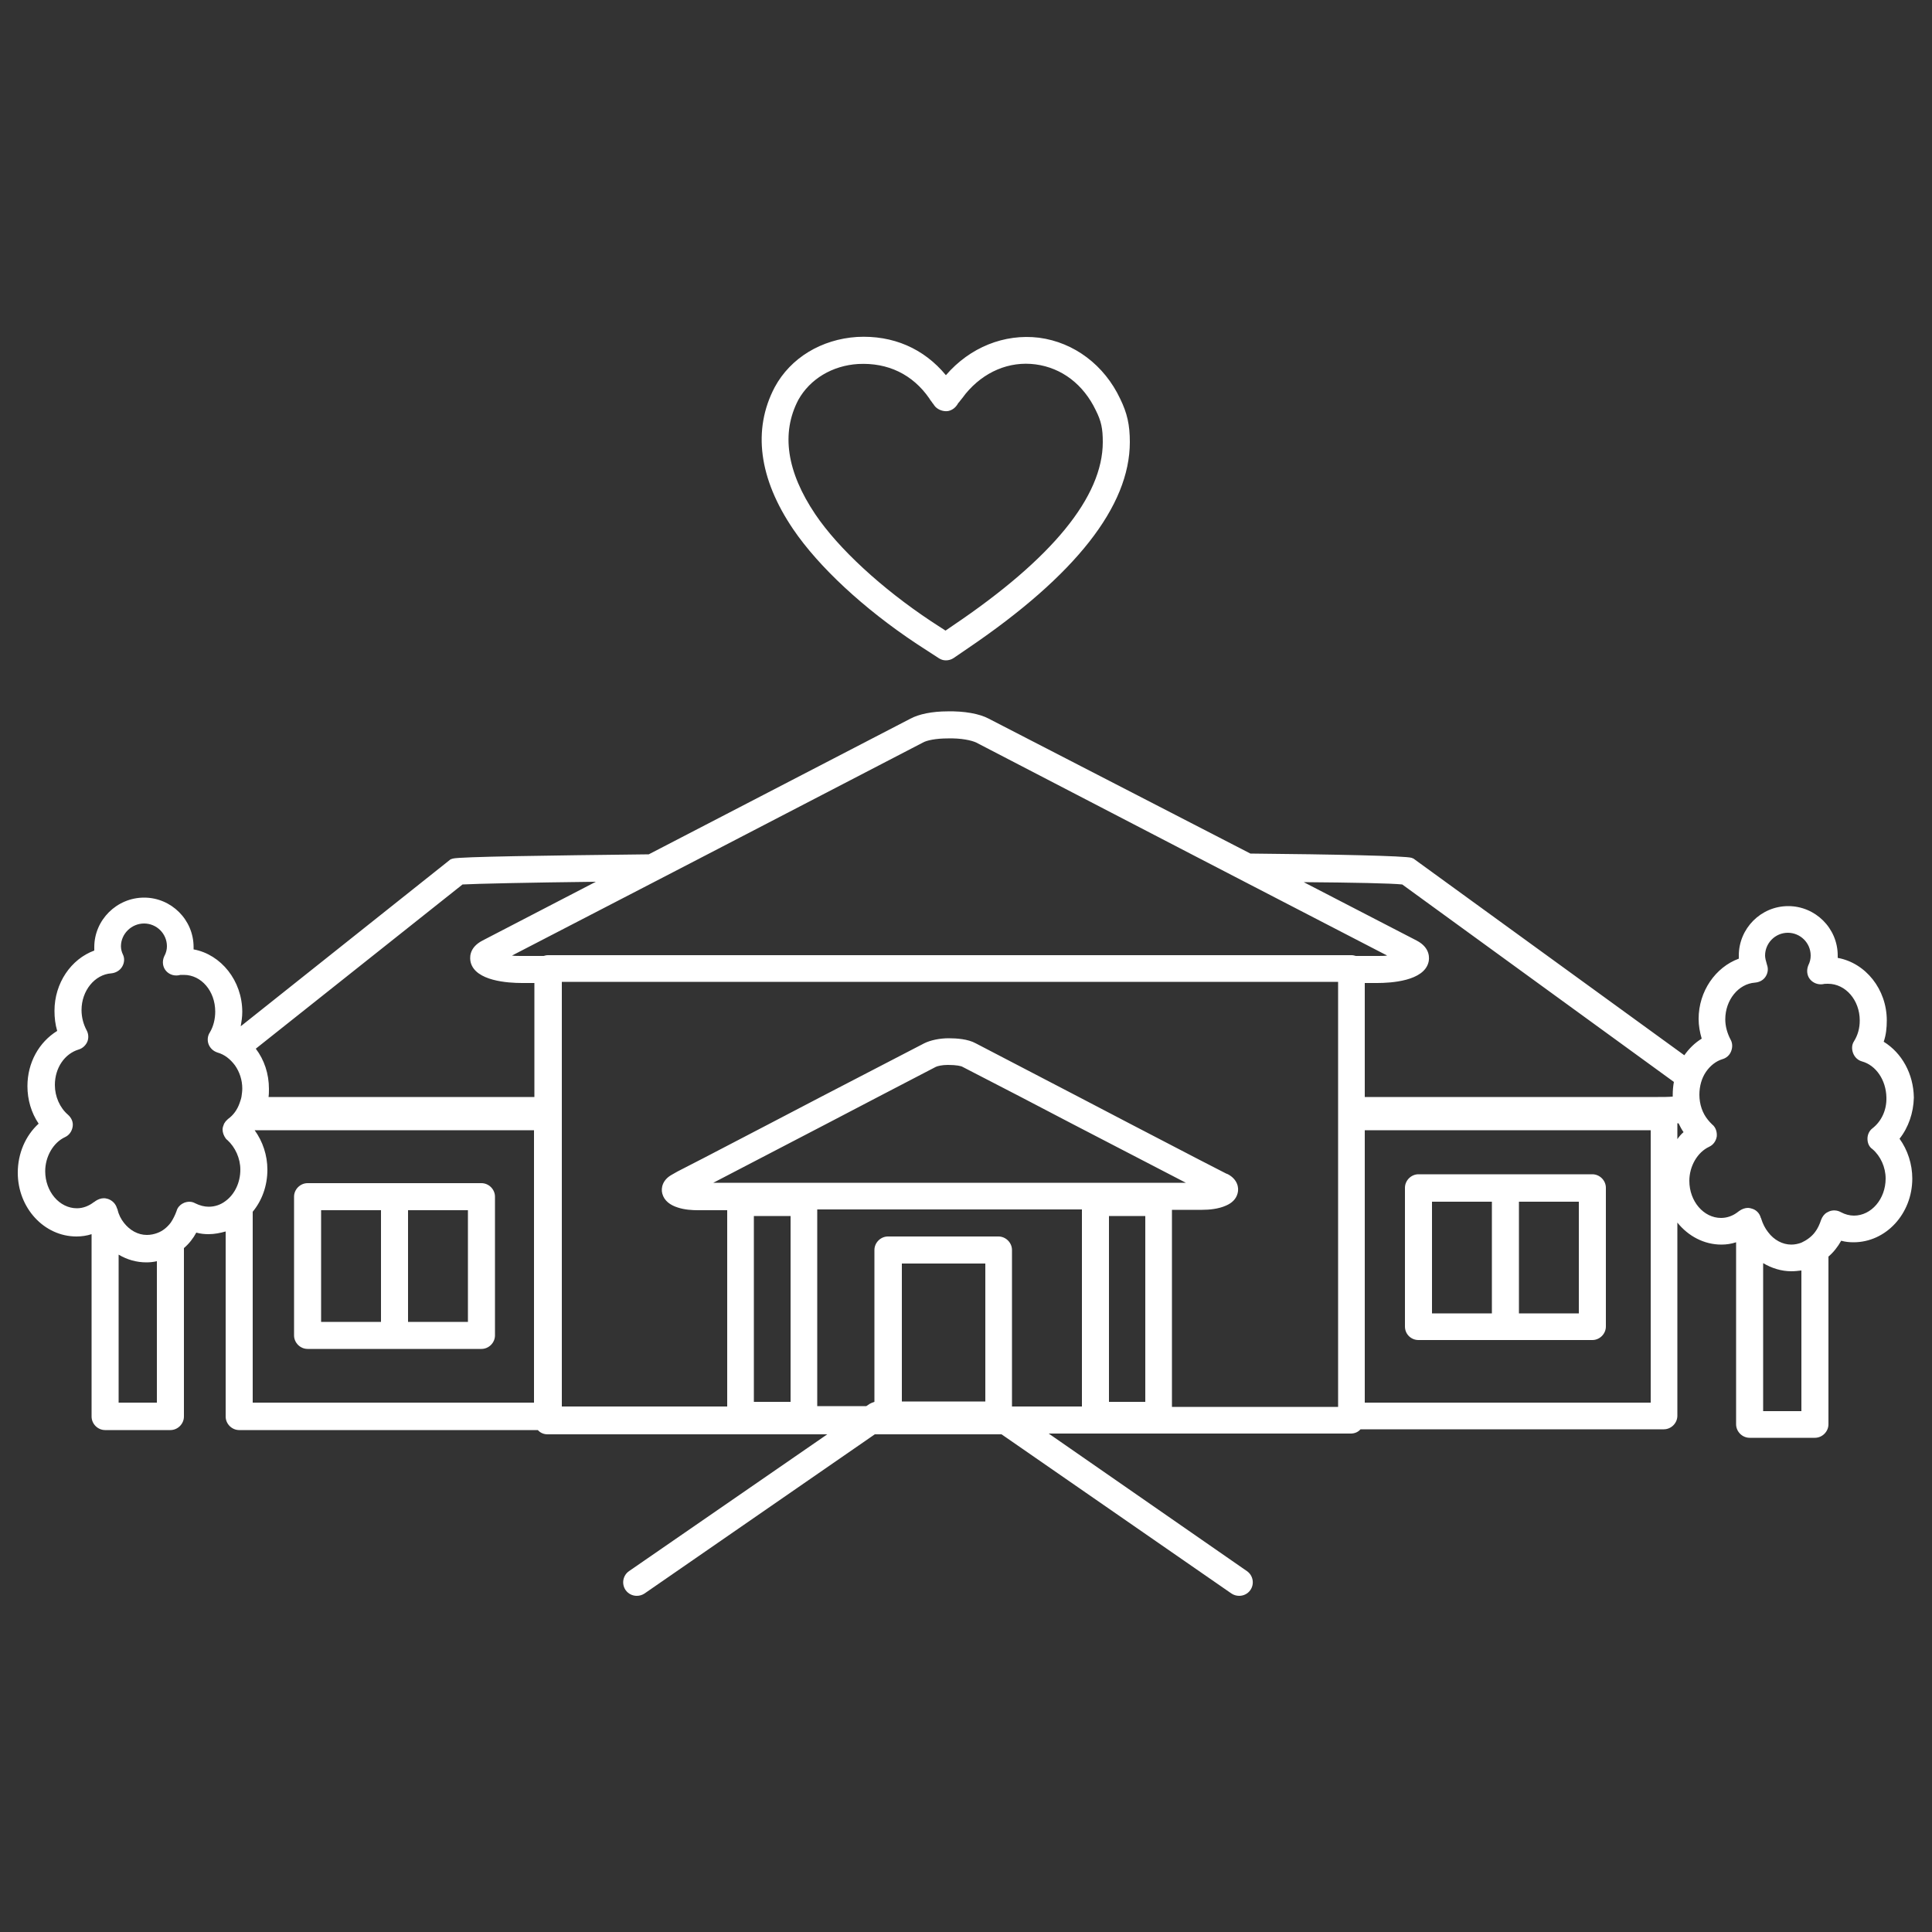 <?xml version="1.0" encoding="utf-8"?>
<!-- Generator: Adobe Illustrator 27.2.0, SVG Export Plug-In . SVG Version: 6.00 Build 0)  -->
<svg version="1.1" id="Layer_1" xmlns="http://www.w3.org/2000/svg" xmlns:xlink="http://www.w3.org/1999/xlink" x="0px" y="0px"
	 viewBox="0 0 500 500" style="enable-background:new 0 0 500 500;" xml:space="preserve">
<rect x="0" y="0" width="500" height="500" fill="#333333" stroke="none"/>
<style type="text/css">
	.st0{fill:#fff;}
</style>
<g>
	<path class="st0" d="M124.6,306.2h-45c-1.9,0-3.5,1.6-3.5,3.5v35.9c0,1.9,1.6,3.5,3.5,3.5h45c1.9,0,3.5-1.6,3.5-3.5v-35.9
		C128.1,307.8,126.5,306.2,124.6,306.2z M83.1,342.1v-28.9h15.5v28.9H83.1z M121.1,342.1h-15.5v-28.9h15.5V342.1z"/>
	<path class="st0" d="M367.1,346.8h45c1.9,0,3.5-1.6,3.5-3.5v-35.9c0-1.9-1.6-3.5-3.5-3.5h-45c-1.9,0-3.5,1.6-3.5,3.5v35.9
		C363.6,345.3,365.2,346.8,367.1,346.8z M408.6,311v28.9h-15.5V311H408.6z M370.6,311h15.5v28.9h-15.5V311z"/>
	<path class="st0" d="M237.2,166.6C237.2,166.6,237.2,166.6,237.2,166.6l5.7,3.7c0.6,0.4,1.2,0.6,1.9,0.6c0.7,0,1.4-0.2,2-0.6
		l3.8-2.6c27.7-18.8,41.8-36.7,41.8-53.3c0-4.5-0.7-7.5-2.5-11.2c-4.1-8.7-11.9-14.6-21-15.8c-9-1.1-17.9,2.5-24.1,9.7
		c-5.7-6.9-13.7-10.4-23-9.9c-9.2,0.6-17.2,5.4-21.3,13c-5.8,11-4.1,23.7,4.8,36.8C211.9,146.7,223.5,157.5,237.2,166.6z
		 M206.6,103.5c3-5.4,8.8-8.9,15.5-9.3c7.7-0.4,14.1,2.7,18.4,8.9c0.2,0.4,0.5,0.7,0.7,1c0.1,0.2,0.2,0.3,0.3,0.4
		c0.2,0.3,0.4,0.6,0.6,0.8c0.8,0.8,2,1.2,3.1,1.1c0.8-0.1,2-0.6,2.8-2.1c0.1-0.1,0.3-0.3,0.5-0.6c0.4-0.5,0.9-1.1,1.4-1.8
		c4.7-5.7,11.3-8.5,18.1-7.6c6.8,0.9,12.4,5.2,15.6,11.9c1.4,2.8,1.8,4.7,1.8,8.2c0,14.1-13,30.1-38.8,47.5l-1.9,1.3l-3.7-2.4
		c-12.8-8.5-24-18.8-30-27.7C203.6,122.1,202.1,112.1,206.6,103.5z"/>
	<path class="st0" d="M495.3,284c-0.1-6.1-3.1-11.5-7.8-14.4c0.6-1.7,0.8-3.6,0.8-5.5c0-8.1-5.5-14.9-12.7-16.2c0-0.2,0-0.4,0-0.6
		c0-7.1-5.8-12.8-12.8-12.8c-7.1,0-12.8,5.8-12.8,12.8c0,0.3,0,0.6,0,0.8c-6,2.2-10.4,8.4-10.4,15.6c0,1.7,0.3,3.4,0.8,5.1
		c-1.8,1.1-3.3,2.6-4.5,4.3l-70.1-50.9l-0.5-0.2c-1.6-0.5-19.9-0.9-41.7-1.1L255.9,186c-2.4-1.3-6.4-2-10.7-1.9
		c-3.9,0-7.4,0.7-9.6,1.9l-67.7,35.1c-26,0.3-49,0.6-50.7,1.1l-0.6,0.2l-54.3,43.2c0.2-1.2,0.4-2.4,0.4-3.7
		c0-8.1-5.5-14.9-12.6-16.2c0-0.2,0-0.4,0-0.6c0-7.1-5.8-12.8-12.8-12.8c-7.1,0-12.9,5.8-12.9,12.8c0,0.3,0,0.6,0,0.9
		c-6,2.2-10.3,8.4-10.3,15.6c0,1.8,0.2,3.5,0.7,5.2c-4.7,2.9-7.7,8.2-7.7,14.3c0,3.5,1,6.9,2.9,9.7c-3.4,3.1-5.4,7.7-5.4,12.7
		c0,9.1,6.8,16.5,15.2,16.5c1.3,0,2.7-0.2,3.9-0.6v47.2c0,1.9,1.6,3.5,3.5,3.5h16.9c1.9,0,3.5-1.6,3.5-3.5v-43.6
		c1.3-1.1,2.4-2.5,3.2-4c1.1,0.3,2.1,0.4,3.2,0.4c1.5,0,3-0.3,4.4-0.7v47.9c0,1.9,1.6,3.5,3.5,3.5h77.3c0.6,0.7,1.5,1.1,2.5,1.1
		h72.4l-51.3,35.4c-1.6,1.1-2,3.3-0.9,4.9c0.7,1,1.8,1.5,2.9,1.5c0.7,0,1.4-0.2,2-0.6l59.6-41.2h32.8l59.5,41.2
		c0.6,0.4,1.3,0.6,2,0.6c1.1,0,2.2-0.5,2.9-1.5c1.1-1.6,0.7-3.8-0.9-4.9L271.4,371h78.2c1,0,1.9-0.4,2.5-1.1h78.5
		c1.9,0,3.5-1.6,3.5-3.5v-50c2.8,3.5,6.9,5.7,11.4,5.7c1.3,0,2.6-0.2,3.8-0.6v47.1c0,1.9,1.6,3.5,3.5,3.5h16.9
		c1.9,0,3.5-1.6,3.5-3.5v-43.4c1.3-1.1,2.4-2.5,3.3-4.1c1.1,0.3,2.1,0.4,3.2,0.4c8.4,0,15.2-7.4,15.2-16.5c0-3.7-1.2-7.4-3.3-10.3
		c2.3-2.9,3.6-6.7,3.7-10.6C495.3,284.1,495.3,284.1,495.3,284z M484.6,292c-0.8,0.6-1.3,1.6-1.3,2.7c0,1.1,0.4,2.1,1.3,2.7
		c2.1,1.8,3.4,4.7,3.4,7.6c0,5.3-3.7,9.6-8.2,9.6c-1.1,0-2.3-0.3-3.4-0.9c-0.9-0.5-2-0.6-3-0.2c-0.2,0.1-0.4,0.2-0.6,0.3
		c-0.7,0.4-1.2,1.1-1.5,1.9c-0.4,1.2-0.9,2.3-1.6,3.2c-0.9,1.2-2.2,2.1-3.5,2.7c-0.8,0.3-1.7,0.5-2.6,0.5c-2.3,0-4.5-1.2-6-3.2
		c-0.8-1-1.4-2.2-1.8-3.5c0-0.1,0-0.1-0.1-0.2c-0.3-1.2-1.2-2.1-2.3-2.4c-0.3-0.1-0.7-0.2-1-0.2c-0.8,0-1.6,0.3-2.3,0.8
		c-0.1,0.1-0.3,0.2-0.4,0.3c-1.3,1-2.8,1.5-4.3,1.5c-4.5,0-8.2-4.3-8.2-9.6c0-3.8,2.1-7.4,5.1-8.8c1.1-0.5,1.8-1.5,2-2.7
		c0.1-1.2-0.3-2.4-1.2-3.1c-0.4-0.4-0.8-0.8-1.1-1.2c-1.4-1.7-2.2-4-2.2-6.5c0-2.2,0.6-4.3,1.7-5.9c1.1-1.6,2.6-2.8,4.3-3.3
		c1-0.3,1.8-1,2.2-2c0.4-1,0.4-2.1-0.1-3c-0.9-1.7-1.4-3.5-1.4-5.3c0-5,3.4-9.2,7.7-9.5c1.1-0.1,2.1-0.6,2.7-1.5
		c0.6-0.9,0.8-2,0.4-3.1c-0.3-1-0.5-1.8-0.5-2.4c0-3.2,2.6-5.9,5.9-5.9c3.2,0,5.9,2.6,5.9,5.9c0,0.9-0.2,1.7-0.6,2.5
		c-0.5,1.2-0.4,2.6,0.4,3.6c0.8,1,2.1,1.5,3.4,1.3c0.3-0.1,0.8-0.1,1.3-0.1c4.5,0,8.2,4.2,8.2,9.5c0,2-0.5,3.8-1.5,5.4
		c-0.6,0.9-0.6,2.1-0.2,3.1c0.4,1,1.2,1.8,2.3,2.1c3.6,1,6.2,4.8,6.3,9.3C488.3,287.3,486.9,290.2,484.6,292z M466.2,365.2h-9.9
		v-38.3c2.2,1.3,4.7,2.1,7.3,2.1c0.9,0,1.7-0.1,2.6-0.2V365.2z M261.9,364v-40.5c0-1.9-1.6-3.5-3.5-3.5h-28.6
		c-1.9,0-3.5,1.6-3.5,3.5v39.3c-0.4,0.1-0.8,0.3-1.2,0.5l-0.9,0.6h-12.7v-50.9H280V364H261.9z M233.4,362.8V327h21.6v35.7H233.4z
		 M227.4,283.8l14.8-7.7c0.4-0.2,1.6-0.5,3.1-0.5c2.3,0,3.5,0.3,3.8,0.5l14.9,7.7l13.4,7l29.5,15.3H184.6l29.4-15.3L227.4,283.8z
		 M296.4,314.7v48.1H287v-48.1H296.4z M195.1,314.7h9.5v48.1h-9.5V314.7z M303.3,364v-50.9h7h0.8c1.8,0,4.2-0.2,6.2-1.1
		c1.4-0.6,2.6-1.6,3-3.2c0.4-1.5-0.1-3.6-2.5-4.9l-0.5-0.2l-7-3.6l-17.7-9.2l-13.4-7l-26.7-13.9c-2-1.1-4.9-1.3-7-1.3
		c-2.3,0-4.7,0.5-6.3,1.3l-26.8,13.9l-13.4,7l-16.7,8.7l-7,3.6l-1.4,0.8c-2.4,1.3-2.9,3.4-2.5,4.9c0.5,1.9,2.1,3,4,3.6
		c1.8,0.6,3.8,0.7,5.2,0.7h1.7h5.9V364h-5.9h-36.9V363v-70.5v-1.7v-5.3v-1.7v-29.5v-0.2h200.9v0.2v29.5v1.7v5.3v1.7V363v1.1h-35.9
		H303.3z M47.6,311.3c-0.2,0.1-0.3,0.2-0.4,0.2c-0.7,0.4-1.3,1.1-1.5,1.9c-0.4,1.1-0.9,2.1-1.5,3c-0.9,1.2-2.1,2.2-3.5,2.7
		c-0.8,0.3-1.7,0.5-2.7,0.5c-2.3,0-4.4-1.2-5.9-3.1c-0.8-1-1.4-2.2-1.7-3.5c0-0.1,0-0.2-0.1-0.2c-0.3-1.2-1.2-2.1-2.3-2.5
		c-0.4-0.1-0.7-0.2-1.1-0.2c-0.8,0-1.6,0.3-2.3,0.8c-0.1,0.1-0.2,0.2-0.3,0.2c-1.3,1-2.8,1.6-4.4,1.6c-4.5,0-8.2-4.3-8.2-9.6
		c0-3.8,2.1-7.4,5.1-8.8c1.1-0.5,1.8-1.5,2-2.7c0.2-1.2-0.3-2.3-1.2-3.1c-2.1-1.8-3.4-4.7-3.4-7.7c0-4.4,2.5-8.1,6.2-9.2
		c1-0.3,1.8-1.1,2.2-2c0.4-1,0.3-2.1-0.2-3c-0.8-1.5-1.3-3.3-1.3-5.2c0-5,3.4-9.2,7.7-9.5c1.1-0.1,2.2-0.7,2.8-1.7
		c0.6-1,0.7-2.2,0.2-3.2c-0.3-0.6-0.5-1.4-0.5-2.1c0-3.2,2.7-5.9,6-5.9c3.2,0,5.9,2.6,5.9,5.9c0,0.8-0.2,1.7-0.7,2.6
		c-0.6,1.3-0.4,2.8,0.5,3.8c0.9,1,2.3,1.4,3.7,1c0.2,0,0.6,0,0.9,0c4.5,0,8.1,4.2,8.1,9.5c0,2-0.5,3.9-1.4,5.4
		c-0.6,0.9-0.7,2.1-0.3,3.1c0.2,0.5,0.5,0.9,0.8,1.2c0.4,0.4,0.9,0.7,1.5,0.9c1.8,0.5,3.3,1.7,4.5,3.3c1.2,1.7,1.9,3.8,1.9,6
		c0,0.7-0.1,1.4-0.2,2.1c-0.1,0.6-0.3,1.1-0.5,1.7c-0.6,1.7-1.6,3.1-3,4.1c-0.2,0.2-0.4,0.4-0.6,0.6c-0.1,0.2-0.3,0.4-0.4,0.6
		c-0.2,0.5-0.4,1-0.4,1.5c0,0.8,0.3,1.6,0.8,2.3c0.1,0.1,0.2,0.3,0.4,0.4c2.1,1.9,3.4,4.8,3.4,7.7c0,3.4-1.5,6.4-3.8,8.1
		c-1.3,1-2.8,1.5-4.4,1.5c-1.1,0-2.3-0.3-3.5-0.9C49.6,310.9,48.6,310.9,47.6,311.3z M40.6,363h-9.9v-38.3c2.2,1.3,4.6,2,7.2,2
		c0.9,0,1.8-0.1,2.7-0.3V363z M245.3,191.1c3.4-0.1,6.2,0.5,7.4,1.1l55.5,28.8l13.7,7.1l37.1,19.2c-0.8,0.1-1.6,0.1-2.5,0.1h-5.6
		c-0.4-0.1-0.7-0.2-1.1-0.2H141.8c-0.4,0-0.8,0.1-1.1,0.2H135c-0.9,0-1.8,0-2.5-0.1l37.1-19.2l13.7-7.1l55.5-28.8
		C239.8,191.6,242.2,191.1,245.3,191.1L245.3,191.1z M434.1,290.7c0.1,0,0.2,0,0.3,0c0.4,0.8,0.8,1.6,1.3,2.3
		c-0.6,0.5-1.1,1.1-1.6,1.8V290.7z M362.9,228.9l70.3,51.1c-0.2,1.1-0.3,2.2-0.3,3.4c0,0.1,0,0.3,0,0.4c-1.2,0.1-2.5,0.1-3.8,0.1
		h-75.9v-29.5h3.2c3.6,0,12.1-0.5,13.3-5.4c0.2-0.8,0.6-3.7-3.1-5.6l-29.2-15.1C350.3,228.4,360.1,228.6,362.9,228.9z M119.7,228.9
		c3.6-0.2,17.3-0.5,34.5-0.7l-29.3,15.2c-3.7,1.9-3.3,4.7-3.1,5.6c1.2,4.9,9.7,5.4,13.3,5.4h3.2v29.5H69.5c0.1-0.7,0.1-1.4,0.1-2.1
		c0-3.9-1.2-7.5-3.4-10.4L119.7,228.9z M65.4,313.6c2.4-2.9,3.8-6.7,3.8-10.9c0-3.7-1.2-7.3-3.3-10.2c0,0,0,0,0,0h72.3V363H65.4
		V313.6z M427.2,363h-74v-70.5h74V363z"/>
</g>
</svg>
